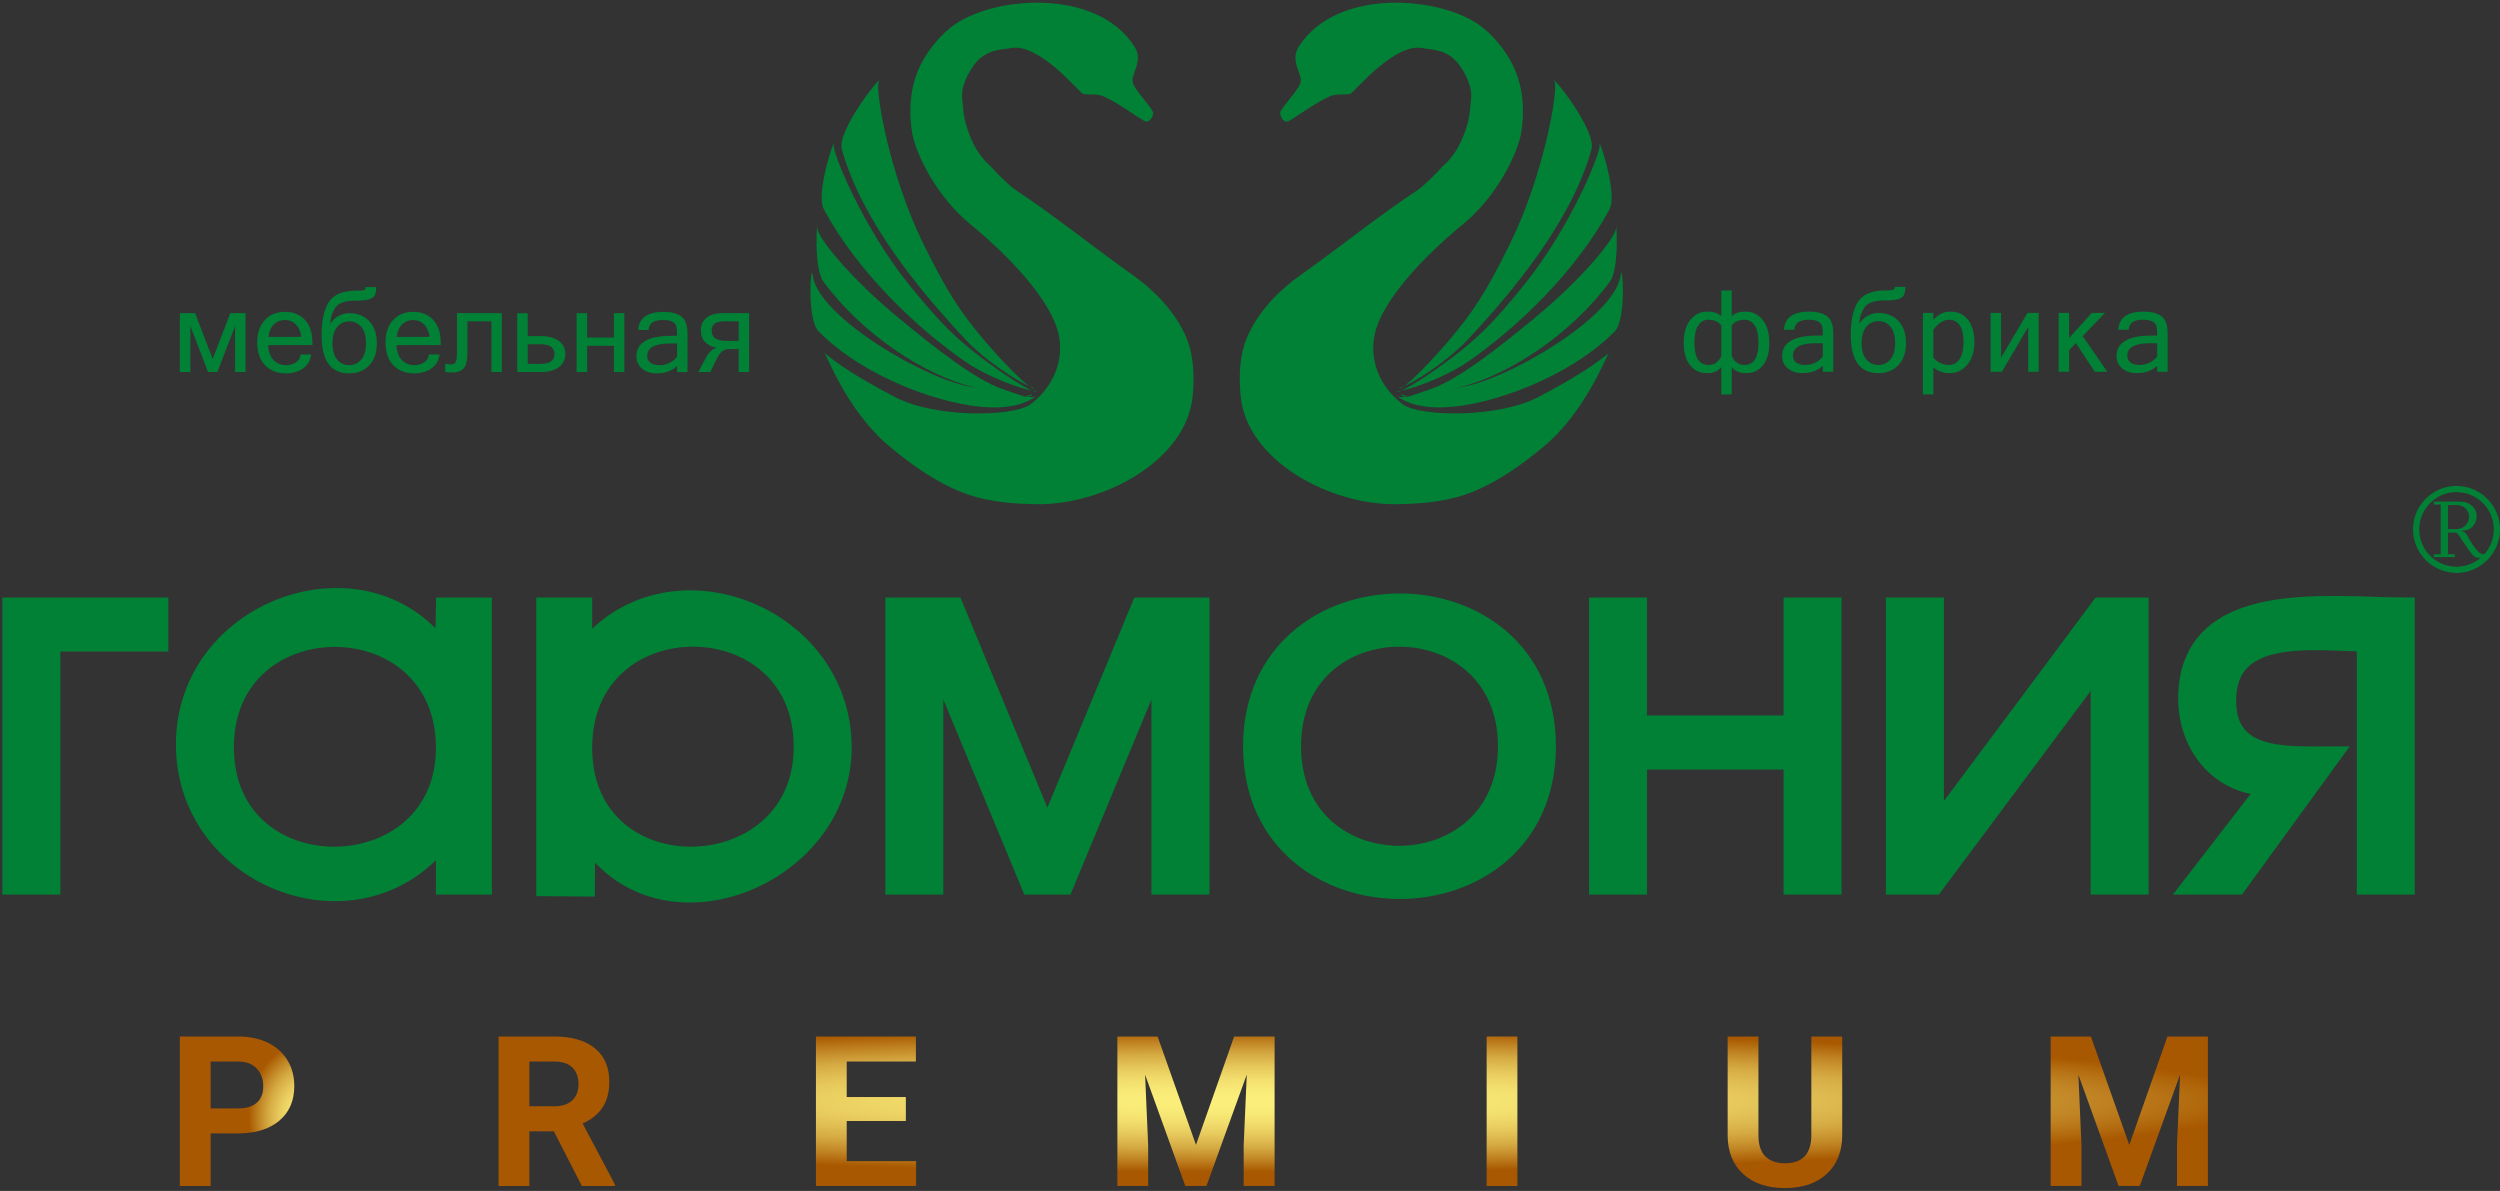 <?xml version="1.0" encoding="UTF-8"?> <svg xmlns="http://www.w3.org/2000/svg" width="804" height="383" viewBox="0 0 804 383" fill="none"><rect x="0" y="0" width="804" height="383" fill="#333333" stroke="none"/><path fill-rule="evenodd" clip-rule="evenodd" d="M517.563 113.408C514.003 116.264 508.691 120.401 494.569 127.761C481.654 134.491 456.729 134.05 451.248 130.081C444.528 125.22 438.627 115.224 443.279 103.78C448.549 90.813 465.233 76.365 470.157 72.397C481.35 63.388 488.091 49.403 489.214 42.683C490.359 35.837 489.76 28.845 487.629 23.448C484.521 15.563 478.862 10.408 476.573 8.644C463.648 -1.352 429.787 -4.113 417.681 15.017C414.794 19.574 418.773 23.658 418.29 26.325C417.796 29.023 411.57 34.977 411.696 36.394C411.812 37.706 413.04 39.785 414.51 38.924C418.447 36.604 423.151 32.95 427.75 30.955C430.028 29.968 432.475 30.661 434.27 30.157C435.394 29.853 448.424 13.547 457.579 15.479C460.015 15.993 464.446 15.72 468.1 19.49C469.874 21.327 472.184 24.981 472.961 28.635C473.433 30.829 472.887 33.202 472.814 34.63C472.625 38.441 471.165 42.757 469.622 45.99C467.365 50.715 464.12 53.372 464.141 53.288C464.141 53.277 458.787 59.283 455.406 61.477C444.276 68.711 430.354 79.904 418.122 88.555C411.843 92.986 404.525 100.042 400.913 108.841C398.593 114.479 398.425 121.188 398.981 127.278C400.913 148.371 428.306 162.787 449.925 162.136C454.324 162 462.997 161.884 471.375 158.997C480.29 155.92 489.015 149.873 496.669 143.426C510.612 131.677 516.891 113.282 517.563 113.397V113.408Z" fill="#008136"></path><path fill-rule="evenodd" clip-rule="evenodd" d="M521.227 88.451C521.763 83.799 523.169 102.625 519.316 106.552C505.089 121.052 479.88 130.365 464.656 130.995C458.986 131.236 453.18 130.428 448.917 127.11C449.421 129.199 465.349 125.083 469.223 124.59C484.017 122.7 519.673 101.901 521.217 88.44L521.227 88.451Z" fill="#008136"></path><path fill-rule="evenodd" clip-rule="evenodd" d="M519.757 73.09C519.537 68.491 521.143 85.93 517.762 90.54C505.278 107.549 485.077 120.757 469.223 124.6C463.322 126.028 455.5 129.031 450.481 126.731C451.363 128.642 455.784 126.553 459.763 125.251C468.719 122.332 481.98 111.78 493.235 102.52C509.111 89.458 519.894 76.145 519.747 73.09H519.757Z" fill="#008136"></path><path fill-rule="evenodd" clip-rule="evenodd" d="M514.444 46.442C513.594 42.809 520.482 61.981 517.584 67.367C506.895 87.296 487.555 105.796 471.585 116.663C465.643 120.705 454.629 125.262 449.095 125.85C450.271 126.973 461.999 118.773 465.968 115.77C474.893 109.019 479.954 104.315 490.411 91.285C505.163 72.901 515.001 48.846 514.444 46.431V46.442Z" fill="#008136"></path><path fill-rule="evenodd" clip-rule="evenodd" d="M499.955 26.325C498.118 22.839 513.562 41.769 511.82 48.048C505.394 71.273 486.159 94.183 471.743 109.533C466.378 115.245 455.679 122.805 449.872 124.873C451.426 125.713 461.957 114.227 465.464 110.1C473.349 100.829 477.591 94.677 485.529 78.581C496.721 55.87 501.173 28.634 499.945 26.325H499.955Z" fill="#008136"></path><path fill-rule="evenodd" clip-rule="evenodd" d="M264.987 113.408C268.546 116.264 273.859 120.401 287.98 127.761C300.895 134.491 325.821 134.05 331.301 130.081C338.021 125.22 343.922 115.224 339.271 103.78C333.989 90.813 317.316 76.365 312.392 72.397C301.199 63.388 294.459 49.403 293.335 42.683C292.191 35.837 292.789 28.845 294.921 23.448C298.028 15.563 303.688 10.408 305.977 8.644C318.902 -1.352 352.762 -4.113 364.868 15.017C367.756 19.574 363.776 23.658 364.259 26.325C364.753 29.023 370.979 34.977 370.853 36.394C370.738 37.706 369.509 39.785 368.039 38.924C364.102 36.604 359.398 32.95 354.799 30.955C352.521 29.968 350.075 30.661 348.279 30.157C347.156 29.853 334.126 13.547 324.97 15.479C322.534 15.993 318.093 15.72 314.45 19.49C312.675 21.327 310.365 24.981 309.588 28.635C309.116 30.829 309.662 33.202 309.735 34.63C309.924 38.441 311.384 42.757 312.927 45.99C315.185 50.715 318.429 53.372 318.408 53.288C318.408 53.277 323.763 59.283 327.144 61.477C338.273 68.711 352.196 79.904 364.427 88.555C370.706 92.986 378.024 100.042 381.636 108.841C383.957 114.479 384.125 121.188 383.568 127.278C381.636 148.371 354.243 162.787 332.624 162.136C328.225 162 319.553 161.884 311.174 158.997C302.26 155.92 293.535 149.873 285.881 143.426C271.937 131.677 265.658 113.282 264.987 113.397V113.408Z" fill="#008136"></path><path fill-rule="evenodd" clip-rule="evenodd" d="M261.333 88.451C260.797 83.799 259.39 102.625 263.244 106.552C277.47 121.052 302.68 130.365 317.904 130.995C323.574 131.236 329.38 130.428 333.643 127.11C333.139 129.199 317.211 125.083 313.337 124.59C298.543 122.7 262.887 101.901 261.343 88.44L261.333 88.451Z" fill="#008136"></path><path fill-rule="evenodd" clip-rule="evenodd" d="M262.792 73.09C263.013 68.491 261.406 85.93 264.787 90.54C277.271 107.549 297.472 120.757 313.326 124.6C319.227 126.028 327.049 129.031 332.068 126.731C331.186 128.642 326.766 126.553 322.786 125.251C313.83 122.332 300.569 111.78 289.314 102.52C273.439 89.458 262.656 76.145 262.803 73.09H262.792Z" fill="#008136"></path><path fill-rule="evenodd" clip-rule="evenodd" d="M268.115 46.442C268.966 42.809 262.078 61.981 264.976 67.367C275.665 87.296 295.005 105.796 310.974 116.663C316.917 120.705 327.931 125.262 333.464 125.85C332.288 126.973 320.56 118.773 316.592 115.77C307.667 109.019 302.606 104.315 292.149 91.285C277.397 72.901 267.559 48.846 268.115 46.431V46.442Z" fill="#008136"></path><path fill-rule="evenodd" clip-rule="evenodd" d="M282.605 26.325C284.442 22.839 268.997 41.769 270.74 48.048C277.166 71.273 296.401 94.183 310.817 109.533C316.182 115.245 326.881 122.805 332.687 124.873C331.133 125.713 320.602 114.227 317.096 110.1C309.21 100.829 304.969 94.677 297.031 78.581C285.839 55.87 281.387 28.634 282.615 26.325H282.605Z" fill="#008136"></path><path fill-rule="evenodd" clip-rule="evenodd" d="M450.072 285.873V275.121C467.522 275.121 484.972 263.414 484.972 240C484.972 216.555 467.522 204.775 450.072 204.743V193.929C473.612 193.929 497.152 209.289 497.152 240C497.152 270.712 473.612 285.894 450.072 285.862V285.873ZM589.001 284.466H576.822V244.242H526.456V284.466H514.276V195.388H526.456V233.333H576.822V195.388H589.001V284.466ZM687.76 284.466H675.58V212.492L621.917 284.466H609.738V195.388H621.917V267.362L675.58 195.388H687.76V284.466ZM773.352 284.466H761.173V206.297C745.003 206.297 715.909 201.289 715.909 225.354C715.909 244.694 735.218 243.266 749.329 243.266L719.374 284.466H705.378L729.905 252.715C714.04 252.715 703.73 239.738 703.73 224.703C703.73 188.637 749.592 195.388 773.352 195.388V284.466ZM450.072 193.939V204.754C432.622 204.722 415.171 216.45 415.171 240.011C415.171 263.572 432.622 275.132 450.072 275.132V285.883C426.532 285.852 402.992 270.533 402.992 240.021C402.992 209.51 426.532 193.95 450.072 193.95V193.939ZM222.841 287.007V275.142C240.659 274.985 258.477 263.225 258.477 240.168C258.477 217.112 240.659 204.733 222.841 204.743V193.089C246.78 193.551 270.656 212.439 270.656 240.336C270.656 268.234 246.339 286.461 222.841 287.007ZM385.71 284.466H373.53V208.743L342.095 284.466H331.564L300.128 208.743V284.466H287.949V195.388H306.711L336.835 268.181L366.958 195.388H385.72V284.466H385.71ZM222.841 193.089V204.743C205.024 204.743 187.206 216.629 187.206 240.494C187.206 264.359 205.024 275.3 222.841 275.142V287.007C209.486 287.322 196.404 281.61 188.193 267.856L188.077 285.085L175.688 284.98V195.399H187.206V210.707C196.446 198.191 209.654 192.847 222.841 193.099V193.089ZM107.704 286.576V275.016C125.563 275.09 143.423 263.624 143.423 240.494C143.423 217.363 125.563 204.838 107.704 204.817V192.826C121.122 192.438 134.404 197.834 143.098 210.843L143.423 195.367H154.952V284.445H143.423V267.835C134.236 280.844 120.975 286.566 107.704 286.555V286.576ZM50.912 206.297H16.179V284.466H4V195.388H50.912V206.297ZM107.704 192.837V204.827C89.844 204.806 71.984 216.66 71.984 240.336C71.984 264.013 89.844 274.953 107.704 275.027V286.587C83.765 286.566 59.805 267.845 59.805 239.36C59.805 212.355 83.975 193.54 107.704 192.847V192.837Z" fill="#008136"></path><path fill-rule="evenodd" clip-rule="evenodd" d="M50.912 206.297H16.179V284.466H4V195.388H50.912V206.297ZM154.941 284.466H143.423V267.856C117.678 304.32 59.805 283.615 59.805 239.36C59.805 195.104 119.054 174.851 143.098 210.864L143.423 195.388H154.952V284.466H154.941ZM143.423 240.494C143.423 192.942 71.984 192.963 71.984 240.336C71.984 287.71 143.423 286.755 143.423 240.494ZM270.667 240.336C270.667 282.555 210.851 305.801 188.203 267.856L188.088 285.085L175.699 284.98V195.398H187.217V210.707C213.224 175.46 270.667 197.078 270.667 240.347V240.336ZM258.487 240.168C258.487 193.005 187.217 192.753 187.217 240.494C187.217 288.235 258.487 286.282 258.487 240.168ZM385.72 284.466H373.541V208.743L342.105 284.466H331.574L300.139 208.743V284.466H287.959V195.388H306.722L336.845 268.181L366.968 195.388H385.731V284.466H385.72ZM497.152 240.011C497.152 301.297 403.003 301.034 403.003 240.011C403.003 178.988 497.152 178.589 497.152 240.011ZM484.972 240.011C484.972 193.12 415.182 192.879 415.182 240.011C415.182 287.143 484.972 286.828 484.972 240.011ZM589.001 284.466H576.822V244.242H526.456V284.466H514.276V195.388H526.456V233.333H576.822V195.388H589.001V284.466ZM687.76 284.466H675.58V212.492L621.917 284.466H609.738V195.388H621.917V267.362L675.58 195.388H687.76V284.466ZM773.352 284.466H761.173V206.297C745.003 206.297 715.909 201.289 715.909 225.354C715.909 244.694 735.218 243.266 749.329 243.266L719.374 284.466H705.378L729.905 252.715C714.04 252.715 703.73 239.738 703.73 224.703C703.73 188.637 749.592 195.388 773.352 195.388V284.466Z" stroke="#008136" stroke-width="6.46" stroke-miterlimit="22.93"></path><path fill-rule="evenodd" clip-rule="evenodd" d="M76.195 333.341H76.594C80.195 333.341 83.376 334.002 86.117 335.325C88.857 336.648 90.957 338.528 92.438 340.963C93.918 343.399 94.642 346.171 94.642 349.279C94.642 353.993 93.036 357.71 89.813 360.43C86.589 363.149 82.127 364.503 76.426 364.503H76.205V356.461H76.604C79.219 356.461 81.213 355.841 82.599 354.613C83.975 353.384 84.657 351.631 84.657 349.342C84.657 347.053 83.954 345.079 82.568 343.63C81.182 342.181 79.271 341.436 76.825 341.383H76.205V333.341H76.195ZM67.743 364.503V381.408H57.842V333.341H76.195V341.383H67.743V356.461H76.195V364.503H67.743Z" fill="url(#paint0_radial_135_2747)"></path><path fill-rule="evenodd" clip-rule="evenodd" d="M178.155 333.341H178.197C183.878 333.341 188.256 334.601 191.332 337.142C194.419 339.672 195.952 343.252 195.952 347.883C195.952 351.159 195.238 353.899 193.821 356.083C192.403 358.277 190.261 360.031 187.374 361.322L197.769 380.946V381.408H187.133L178.145 363.873V355.789H178.229C180.717 355.789 182.649 355.159 184.004 353.899C185.369 352.639 186.051 350.896 186.051 348.67C186.051 346.444 185.4 344.638 184.109 343.336C182.828 342.045 180.854 341.383 178.187 341.383H178.145V333.341H178.155ZM178.134 363.831H170.249V381.408H160.348V333.341H178.155V341.383H170.249V355.778H178.155V363.863L178.134 363.821V363.831Z" fill="url(#paint1_radial_135_2747)"></path><path fill-rule="evenodd" clip-rule="evenodd" d="M291.319 360.514H272.305V373.417H294.616V381.397H262.404V333.341H294.553V341.383H272.305V352.807H291.319V360.514Z" fill="url(#paint2_radial_135_2747)"></path><path fill-rule="evenodd" clip-rule="evenodd" d="M372.281 333.341L384.628 368.199L396.902 333.341H409.911V381.397H399.968V368.262L400.966 345.583L387.999 381.397H381.185L368.26 345.615L369.247 368.262V381.397H359.346V333.341H372.281Z" fill="url(#paint3_radial_135_2747)"></path><path d="M487.996 333.341H478.106V381.408H487.996V333.341Z" fill="url(#paint4_radial_135_2747)"></path><path fill-rule="evenodd" clip-rule="evenodd" d="M592.456 333.341V365.007C592.456 370.268 590.807 374.425 587.521 377.491C584.235 380.547 579.741 382.08 574.04 382.08C568.338 382.08 563.971 380.589 560.663 377.617C557.366 374.656 555.686 370.562 555.613 365.375V333.341H565.514V365.06C565.514 368.21 566.27 370.499 567.782 371.948C569.294 373.386 571.373 374.11 574.04 374.11C579.604 374.11 582.429 371.181 582.523 365.333V333.351H592.456V333.341Z" fill="url(#paint5_radial_135_2747)"></path><path fill-rule="evenodd" clip-rule="evenodd" d="M672.431 333.341L684.778 368.199L697.052 333.341H710.061V381.397H700.118V368.262L701.115 345.583L688.148 381.397H681.334L668.409 345.615L669.396 368.262V381.397H659.495V333.341H672.431Z" fill="url(#paint6_radial_135_2747)"></path><path fill-rule="evenodd" clip-rule="evenodd" d="M57.842 119.644V100.714H62.745L68.404 115.434L74.074 100.714H78.967V119.644H75.607V104.819L69.906 119.644H66.903L61.212 104.819V119.644H57.842Z" fill="#008136"></path><path fill-rule="evenodd" clip-rule="evenodd" d="M91.965 120.085C91.839 120.085 91.724 120.085 91.608 120.085V117.439C91.724 117.439 91.85 117.439 91.965 117.439C93.141 117.439 94.201 117.135 95.146 116.536C96.091 115.938 96.585 115.077 96.637 113.975H100.113C99.85 115.927 98.968 117.429 97.467 118.489C95.965 119.55 94.128 120.075 91.965 120.075V120.085ZM91.608 100.283C94.296 100.283 96.448 101.155 98.055 102.866C99.672 104.588 100.47 107.034 100.47 110.174V110.982H91.608V108.347H96.921C96.648 106.53 96.028 105.165 95.083 104.263C94.138 103.36 92.983 102.908 91.608 102.908V100.283ZM91.608 120.075C88.994 120.001 86.873 119.13 85.256 117.471C83.565 115.728 82.725 113.303 82.725 110.184C82.725 107.066 83.544 104.672 85.182 102.919C86.81 101.165 88.952 100.294 91.597 100.294H91.618V102.919H91.597C90.254 102.919 89.099 103.37 88.143 104.263C87.177 105.165 86.568 106.53 86.306 108.357H91.618V110.993H86.232C86.379 113.177 86.978 114.804 88.049 115.864C89.025 116.841 90.222 117.366 91.618 117.439V120.085L91.608 120.075Z" fill="#008136"></path><path fill-rule="evenodd" clip-rule="evenodd" d="M112.313 100.714C114.969 100.714 117.111 101.564 118.749 103.276C120.377 104.998 121.196 107.36 121.196 110.394C121.196 113.429 120.377 115.791 118.749 117.503C117.111 119.214 114.969 120.075 112.313 120.075V117.44C113.867 117.44 115.158 116.841 116.177 115.655C117.195 114.458 117.71 112.704 117.71 110.384C117.71 108.063 117.195 106.31 116.177 105.124C115.158 103.937 113.867 103.339 112.313 103.339V100.703V100.714ZM112.313 93.606C112.964 93.532 113.667 93.49 114.402 93.49C115.82 93.49 116.712 93.417 117.069 93.27C117.437 93.123 117.615 92.808 117.615 92.325H120.975C120.975 93.574 120.818 94.467 120.503 95.013C120.188 95.559 119.579 95.978 118.686 96.272C117.783 96.556 116.292 96.703 114.182 96.703C113.52 96.703 112.901 96.734 112.324 96.797V93.606H112.313ZM106.213 104.231C106.822 103.139 107.693 102.278 108.817 101.648C109.951 101.029 111.116 100.714 112.313 100.714V103.349C110.759 103.349 109.468 103.948 108.449 105.134C107.431 106.321 106.916 108.084 106.916 110.394C106.916 112.704 107.431 114.468 108.449 115.665C109.468 116.852 110.759 117.45 112.313 117.45V120.085C106.391 120.085 103.43 116.001 103.43 107.832C103.43 102.929 104.249 99.307 105.866 96.987C107.2 95.086 109.352 93.952 112.313 93.616V96.808C110.014 97.07 108.47 97.858 107.683 99.16C106.706 100.798 106.213 102.488 106.213 104.242V104.231Z" fill="#008136"></path><path fill-rule="evenodd" clip-rule="evenodd" d="M133.218 120.085C133.092 120.085 132.976 120.085 132.861 120.085V117.439C132.976 117.439 133.102 117.439 133.218 117.439C134.393 117.439 135.454 117.135 136.399 116.536C137.344 115.938 137.837 115.077 137.89 113.975H141.365C141.103 115.927 140.221 117.429 138.719 118.489C137.218 119.55 135.38 120.075 133.218 120.075V120.085ZM132.861 100.283C135.548 100.283 137.701 101.155 139.307 102.866C140.924 104.588 141.722 107.034 141.722 110.174V110.982H132.861V108.347H138.173C137.9 106.53 137.281 105.165 136.336 104.263C135.391 103.36 134.236 102.908 132.861 102.908V100.283ZM132.861 120.075C130.246 120.001 128.125 119.13 126.508 117.471C124.818 115.728 123.978 113.303 123.978 110.184C123.978 107.066 124.797 104.672 126.435 102.919C128.062 101.165 130.204 100.294 132.85 100.294H132.871V102.919H132.85C131.506 102.919 130.351 103.37 129.396 104.263C128.43 105.165 127.821 106.53 127.558 108.357H132.871V110.993H127.485C127.632 113.177 128.23 114.804 129.301 115.864C130.278 116.841 131.475 117.366 132.871 117.439V120.085L132.861 120.075Z" fill="#008136"></path><path fill-rule="evenodd" clip-rule="evenodd" d="M146.951 100.714H161.388V119.634H158.038V103.349H150.332V113.208C150.332 115.907 149.901 117.681 149.051 118.532C148.2 119.382 147.003 119.802 145.46 119.802C144.547 119.802 143.791 119.739 143.192 119.623V116.915C143.833 117.093 144.463 117.188 145.071 117.188C145.806 117.188 146.31 116.925 146.573 116.4C146.835 115.875 146.961 114.836 146.961 113.282V100.714H146.951Z" fill="#008136"></path><path fill-rule="evenodd" clip-rule="evenodd" d="M174.019 108.095C176.465 108.106 178.376 108.62 179.73 109.649C181.116 110.689 181.799 112.096 181.799 113.86C181.799 115.623 181.106 117.051 179.73 118.08C178.365 119.099 176.465 119.624 174.019 119.634V117.009C176.885 116.957 178.323 115.907 178.323 113.86C178.323 111.812 176.885 110.773 174.019 110.72V108.095ZM169.714 108.095H174.019V110.72H173.798H169.714V117.02H174.019V119.645H173.935H166.333V100.725H169.703V108.106L169.714 108.095Z" fill="#008136"></path><path fill-rule="evenodd" clip-rule="evenodd" d="M185.442 119.644V100.714H188.823V108.568H197.433V100.714H200.792V119.644H197.433V111.203H188.823V119.644H185.442Z" fill="#008136"></path><path fill-rule="evenodd" clip-rule="evenodd" d="M217.749 114.668V110.468H215.45C214.526 110.468 213.696 110.52 212.94 110.615V108.148C213.906 108.053 214.967 108.001 216.101 108.001H217.749C217.749 106.646 217.676 105.659 217.539 105.05C217.392 104.431 216.993 103.927 216.342 103.528C215.681 103.118 214.641 102.919 213.224 102.919C213.129 102.919 213.035 102.919 212.951 102.919V100.294C213.098 100.294 213.255 100.294 213.402 100.294C215.828 100.294 217.718 100.777 219.072 101.743C220.426 102.709 221.109 104.588 221.109 107.413V119.655H217.749V117.713C216.437 118.931 214.83 119.687 212.94 119.97V117.419C213.749 117.324 214.536 117.093 215.303 116.715C216.342 116.211 217.151 115.539 217.749 114.678V114.668ZM212.94 110.615C209.738 111.024 208.132 112.305 208.132 114.447C208.132 115.413 208.489 116.148 209.202 116.673C209.916 117.188 210.872 117.45 212.09 117.45C212.373 117.45 212.657 117.429 212.94 117.398V119.949C212.363 120.033 211.764 120.075 211.124 120.075C209.244 120.075 207.701 119.571 206.483 118.553C205.276 117.534 204.667 116.222 204.667 114.615C204.667 110.856 207.428 108.694 212.93 108.127V110.594L212.94 110.615ZM212.94 100.294V102.919C210.126 102.982 208.678 104.053 208.583 106.121H205.234C205.475 102.352 208.048 100.409 212.951 100.294H212.94Z" fill="#008136"></path><path fill-rule="evenodd" clip-rule="evenodd" d="M233.204 100.714H240.922V119.634H237.551V112.253H234.559C234.065 112.253 233.614 112.327 233.215 112.463V109.618C233.351 109.618 233.477 109.618 233.624 109.618H237.562V103.339H233.215V100.704L233.204 100.714ZM232.175 100.714H233.204V103.349H232.7C230.139 103.349 228.868 104.347 228.868 106.342C228.868 108.442 230.317 109.523 233.215 109.618V112.463C232.858 112.589 232.532 112.768 232.249 112.999C231.64 113.492 231.052 114.321 230.475 115.487L228.427 119.645H224.553L227.125 114.899C227.955 113.303 229.068 112.285 230.443 111.833C227.073 111.151 225.393 109.292 225.393 106.237C225.393 104.536 225.991 103.192 227.199 102.205C228.396 101.218 230.065 100.725 232.186 100.725L232.175 100.714Z" fill="#008136"></path><path fill-rule="evenodd" clip-rule="evenodd" d="M561.23 100.21H561.377C563.645 100.21 565.472 101.103 566.89 102.888C568.307 104.672 569.01 107.129 569.01 110.258C569.01 113.387 568.338 115.697 566.994 117.419C565.64 119.151 563.845 120.002 561.598 120.002C561.472 120.002 561.346 120.002 561.23 120.002V117.366C564.097 117.251 565.535 114.878 565.535 110.258C565.535 107.791 565.136 105.943 564.349 104.704C563.603 103.528 562.553 102.909 561.23 102.846V100.221V100.21ZM556.925 101.659C557.933 100.714 559.372 100.231 561.23 100.21V102.835C561.157 102.835 561.083 102.835 561.01 102.835C559.193 102.835 557.828 103.455 556.925 104.693V114.311C557.135 115.14 557.629 115.865 558.385 116.463C559.141 117.072 560.012 117.377 561.01 117.377C561.083 117.377 561.157 117.377 561.23 117.377V120.012C559.319 119.939 557.881 119.288 556.925 118.038V126.847H553.576V118.038C552.61 119.277 551.172 119.939 549.261 120.012V117.377C549.334 117.377 549.397 117.377 549.471 117.377C550.699 117.377 551.686 116.978 552.442 116.18C553.198 115.392 553.576 114.763 553.576 114.311V104.693C552.673 103.455 551.308 102.835 549.471 102.835C549.397 102.835 549.324 102.835 549.261 102.835V100.21C551.119 100.231 552.558 100.714 553.576 101.659V93.417H556.925V101.659ZM549.25 120.002C549.124 120.002 549.009 120.002 548.883 120.002C546.646 120.002 544.851 119.141 543.497 117.419C542.153 115.697 541.47 113.314 541.47 110.258C541.47 107.203 542.174 104.672 543.591 102.888C545.009 101.103 546.846 100.21 549.103 100.21H549.24V102.835C547.917 102.898 546.877 103.518 546.121 104.693C545.323 105.932 544.924 107.791 544.924 110.248C544.924 114.878 546.363 117.251 549.24 117.356V119.991L549.25 120.002Z" fill="#008136"></path><path fill-rule="evenodd" clip-rule="evenodd" d="M586.219 114.584V110.384H583.92C582.996 110.384 582.166 110.436 581.41 110.531V108.064C582.376 107.969 583.437 107.917 584.571 107.917H586.219C586.219 106.562 586.146 105.575 586.009 104.966C585.862 104.347 585.463 103.843 584.812 103.444C584.151 103.034 583.111 102.835 581.694 102.835C581.599 102.835 581.505 102.835 581.421 102.835V100.21C581.568 100.21 581.725 100.21 581.872 100.21C584.298 100.21 586.188 100.693 587.542 101.659C588.896 102.625 589.579 104.504 589.579 107.329V119.571H586.219V117.629C584.907 118.847 583.3 119.603 581.41 119.886V117.335C582.219 117.24 583.006 117.009 583.773 116.631C584.812 116.127 585.621 115.455 586.219 114.594V114.584ZM581.41 110.531C578.208 110.94 576.602 112.221 576.602 114.363C576.602 115.329 576.958 116.064 577.672 116.589C578.386 117.104 579.342 117.366 580.56 117.366C580.843 117.366 581.127 117.345 581.41 117.314V119.865C580.833 119.949 580.234 119.991 579.594 119.991C577.714 119.991 576.171 119.487 574.953 118.469C573.746 117.45 573.137 116.138 573.137 114.531C573.137 110.772 575.898 108.61 581.4 108.043V110.51L581.41 110.531ZM581.41 100.21V102.835C578.596 102.898 577.148 103.969 577.053 106.037H573.704C573.945 102.268 576.518 100.325 581.421 100.21H581.41Z" fill="#008136"></path><path fill-rule="evenodd" clip-rule="evenodd" d="M604.089 100.641C606.746 100.641 608.888 101.491 610.525 103.202C612.153 104.924 612.972 107.287 612.972 110.321C612.972 113.355 612.153 115.718 610.525 117.429C608.888 119.141 606.746 120.002 604.089 120.002V117.366C605.643 117.366 606.935 116.768 607.953 115.581C608.972 114.384 609.486 112.631 609.486 110.311C609.486 107.99 608.972 106.237 607.953 105.05C606.935 103.864 605.643 103.265 604.089 103.265V100.63V100.641ZM604.089 93.532C604.74 93.459 605.444 93.417 606.179 93.417C607.596 93.417 608.489 93.343 608.846 93.196C609.213 93.049 609.392 92.734 609.392 92.251H612.751C612.751 93.501 612.594 94.393 612.279 94.939C611.964 95.485 611.355 95.905 610.462 96.199C609.56 96.483 608.069 96.63 605.958 96.63C605.297 96.63 604.677 96.661 604.1 96.724V93.532H604.089ZM597.989 104.158C598.598 103.066 599.469 102.205 600.593 101.575C601.727 100.956 602.892 100.641 604.089 100.641V103.276C602.535 103.276 601.244 103.874 600.225 105.061C599.207 106.247 598.693 108.011 598.693 110.321C598.693 112.631 599.207 114.395 600.225 115.592C601.244 116.778 602.535 117.377 604.089 117.377V120.012C598.168 120.012 595.207 115.928 595.207 107.759C595.207 102.856 596.026 99.234 597.643 96.913C598.976 95.002 601.128 93.879 604.089 93.543V96.735C601.79 96.997 600.246 97.785 599.459 99.087C598.483 100.725 597.989 102.415 597.989 104.168V104.158Z" fill="#008136"></path><path fill-rule="evenodd" clip-rule="evenodd" d="M626.621 100.231C626.8 100.22 626.989 100.21 627.178 100.21C629.645 100.21 631.556 101.092 632.921 102.845C634.275 104.599 634.958 106.972 634.958 109.954C634.958 112.935 634.202 115.508 632.679 117.303C631.168 119.109 629.257 120.002 626.947 120.002C626.842 120.002 626.726 120.002 626.621 120.002V117.366H626.726C628.186 117.366 629.33 116.747 630.191 115.497C631.042 114.258 631.472 112.4 631.472 109.943C631.472 107.612 631.063 105.848 630.254 104.63C629.446 103.423 628.322 102.824 626.873 102.824C626.789 102.824 626.705 102.824 626.621 102.824V100.21V100.231ZM621.77 102.908C623.135 101.27 624.752 100.378 626.621 100.231V102.845C624.847 102.94 623.23 104.021 621.77 106.079V115.067C623.177 116.568 624.805 117.335 626.621 117.366V120.002C624.721 119.939 623.093 119.309 621.77 118.101V126.837H618.4V100.64H621.77V102.908Z" fill="#008136"></path><path fill-rule="evenodd" clip-rule="evenodd" d="M640.176 119.561V100.641H643.546V115.025L652.02 100.641H655.631V119.561H652.271V105.166L643.798 119.561H640.176Z" fill="#008136"></path><path fill-rule="evenodd" clip-rule="evenodd" d="M677.691 119.561H673.68L667.611 110.321L665.417 112.621V119.561H662.047V100.641H665.417V108.715L672.714 100.641H676.956L669.795 108.085L677.691 119.561Z" fill="#008136"></path><path fill-rule="evenodd" clip-rule="evenodd" d="M693.755 114.584V110.384H691.456C690.532 110.384 689.702 110.436 688.946 110.531V108.064C689.912 107.969 690.973 107.917 692.107 107.917H693.755C693.755 106.562 693.682 105.575 693.545 104.966C693.398 104.347 692.999 103.843 692.348 103.444C691.687 103.034 690.647 102.835 689.23 102.835C689.135 102.835 689.041 102.835 688.957 102.835V100.21C689.104 100.21 689.261 100.21 689.408 100.21C691.834 100.21 693.724 100.693 695.078 101.659C696.432 102.625 697.115 104.504 697.115 107.329V119.571H693.755V117.629C692.443 118.847 690.836 119.603 688.946 119.886V117.335C689.755 117.24 690.542 117.009 691.309 116.631C692.348 116.127 693.157 115.455 693.755 114.594V114.584ZM688.946 110.531C685.744 110.94 684.138 112.221 684.138 114.363C684.138 115.329 684.495 116.064 685.209 116.589C685.922 117.104 686.878 117.366 688.096 117.366C688.379 117.366 688.663 117.345 688.946 117.314V119.865C688.369 119.949 687.77 119.991 687.13 119.991C685.25 119.991 683.707 119.487 682.489 118.469C681.282 117.45 680.673 116.138 680.673 114.531C680.673 110.772 683.434 108.61 688.936 108.043V110.51L688.946 110.531ZM688.946 100.21V102.835C686.132 102.898 684.684 103.969 684.589 106.037H681.24C681.481 102.268 684.054 100.325 688.957 100.21H688.946Z" fill="#008136"></path><path fill-rule="evenodd" clip-rule="evenodd" d="M790.015 182.253C793.322 182.253 796.325 180.899 798.488 178.736C800.661 176.562 802.005 173.57 802.005 170.273V170.252C802.005 166.945 800.661 163.952 798.488 161.779C796.314 159.606 793.322 158.262 790.025 158.262H790.015V156.277H790.025C793.868 156.277 797.354 157.852 799.884 160.383C802.425 162.913 803.99 166.409 804 170.263V170.284C804 174.127 802.425 177.612 799.895 180.143C797.364 182.673 793.857 184.248 790.015 184.259V182.274V182.253ZM790.015 158.251C786.718 158.251 783.715 159.606 781.542 161.779C779.379 163.942 778.024 166.945 778.024 170.242V170.263C778.024 173.57 779.379 176.573 781.542 178.736C783.715 180.909 786.707 182.253 790.004 182.253H790.015V184.238H790.004C786.161 184.238 782.665 182.663 780.135 180.132C777.604 177.591 776.029 174.095 776.029 170.252V170.231C776.029 166.388 777.604 162.903 780.135 160.372C782.665 157.831 786.161 156.267 790.015 156.256V158.241V158.251Z" fill="#008136"></path><path fill-rule="evenodd" clip-rule="evenodd" d="M790.666 161.307H790.718C792.325 161.307 793.532 161.601 794.361 162.178C795.191 162.756 795.758 163.407 796.083 164.11C796.241 164.446 796.356 164.782 796.419 165.107C796.482 165.433 796.514 165.737 796.514 166C796.514 167.155 796.125 168.205 795.338 169.15C794.561 170.095 793.427 170.599 791.947 170.672L791.579 170.693V170.83L792.167 170.935C792.398 171.029 792.587 171.134 792.734 171.271C792.892 171.407 793.028 171.565 793.175 171.764C793.427 172.132 793.742 172.688 794.12 173.402C794.498 174.127 795.18 175.145 796.157 176.457C796.535 176.961 796.934 177.381 797.354 177.728C797.784 178.074 798.32 178.253 798.96 178.253H799.191C799.275 178.253 799.349 178.253 799.422 178.221V179.156C799.422 179.156 799.349 179.156 799.317 179.187C799.286 179.208 799.244 179.219 799.212 179.24C799.034 179.313 798.834 179.355 798.624 179.387C798.414 179.408 798.131 179.429 797.795 179.429C797.354 179.429 796.965 179.397 796.65 179.334C796.335 179.271 796.031 179.145 795.747 178.946C795.359 178.662 794.939 178.2 794.477 177.581C794.025 176.961 793.406 176.069 792.619 174.914C791.653 173.476 791.012 172.52 790.687 172.069V172.048L790.676 170.074C791.569 169.937 792.314 169.559 792.913 168.94C793.679 168.152 794.057 167.228 794.057 166.178C794.057 165.212 793.7 164.352 792.986 163.575C792.419 162.955 791.642 162.588 790.666 162.462V161.286V161.307ZM782.738 161.307H790.666V162.483C790.414 162.451 790.141 162.43 789.868 162.43H787.274V170.147H789.92C790.183 170.147 790.424 170.126 790.666 170.095V172.069C790.34 171.628 790.088 171.365 789.889 171.302C789.836 171.281 789.773 171.281 789.71 171.281H787.264V178.242H789.479V179.177H782.728V178.242H784.943V162.252H782.728V161.317L782.738 161.307Z" fill="#008136"></path><defs><radialGradient id="paint0_radial_135_2747" cx="0" cy="0" r="1" gradientUnits="userSpaceOnUse" gradientTransform="translate(98.511 359.285) rotate(-90) scale(24.128 18.578)"><stop stop-color="#FCF07C"></stop><stop offset="0.15" stop-color="#F9EB78"></stop><stop offset="0.31" stop-color="#F2DE6D"></stop><stop offset="0.48" stop-color="#E6C85B"></stop><stop offset="0.66" stop-color="#D5AA43"></stop><stop offset="0.83" stop-color="#C08323"></stop><stop offset="1" stop-color="#A85800"></stop></radialGradient><radialGradient id="paint1_radial_135_2747" cx="0" cy="0" r="1" gradientUnits="userSpaceOnUse" gradientTransform="translate(-76.72 359.285) rotate(-90) scale(24.369 19.008)"><stop stop-color="#FCF07C"></stop><stop offset="0.15" stop-color="#F9EB78"></stop><stop offset="0.31" stop-color="#F2DE6D"></stop><stop offset="0.48" stop-color="#E6C85B"></stop><stop offset="0.66" stop-color="#D5AA43"></stop><stop offset="0.83" stop-color="#C08323"></stop><stop offset="1" stop-color="#A85800"></stop></radialGradient><radialGradient id="paint2_radial_135_2747" cx="0" cy="0" r="1" gradientUnits="userSpaceOnUse" gradientTransform="translate(403.517 354.089) scale(326.104 22.827)"><stop stop-color="#FCF07C"></stop><stop offset="0.15" stop-color="#F9EB78"></stop><stop offset="0.31" stop-color="#F2DE6D"></stop><stop offset="0.48" stop-color="#E6C85B"></stop><stop offset="0.66" stop-color="#D5AA43"></stop><stop offset="0.83" stop-color="#C08323"></stop><stop offset="1" stop-color="#A85800"></stop></radialGradient><radialGradient id="paint3_radial_135_2747" cx="0" cy="0" r="1" gradientUnits="userSpaceOnUse" gradientTransform="translate(403.517 354.089) scale(326.094 22.827)"><stop stop-color="#FCF07C"></stop><stop offset="0.15" stop-color="#F9EB78"></stop><stop offset="0.31" stop-color="#F2DE6D"></stop><stop offset="0.48" stop-color="#E6C85B"></stop><stop offset="0.66" stop-color="#D5AA43"></stop><stop offset="0.83" stop-color="#C08323"></stop><stop offset="1" stop-color="#A85800"></stop></radialGradient><radialGradient id="paint4_radial_135_2747" cx="0" cy="0" r="1" gradientUnits="userSpaceOnUse" gradientTransform="translate(403.517 354.089) scale(326.105 22.827)"><stop stop-color="#FCF07C"></stop><stop offset="0.15" stop-color="#F9EB78"></stop><stop offset="0.31" stop-color="#F2DE6D"></stop><stop offset="0.48" stop-color="#E6C85B"></stop><stop offset="0.66" stop-color="#D5AA43"></stop><stop offset="0.83" stop-color="#C08323"></stop><stop offset="1" stop-color="#A85800"></stop></radialGradient><radialGradient id="paint5_radial_135_2747" cx="0" cy="0" r="1" gradientUnits="userSpaceOnUse" gradientTransform="translate(403.517 354.089) scale(326.105 22.827)"><stop stop-color="#FCF07C"></stop><stop offset="0.15" stop-color="#F9EB78"></stop><stop offset="0.31" stop-color="#F2DE6D"></stop><stop offset="0.48" stop-color="#E6C85B"></stop><stop offset="0.66" stop-color="#D5AA43"></stop><stop offset="0.83" stop-color="#C08323"></stop><stop offset="1" stop-color="#A85800"></stop></radialGradient><radialGradient id="paint6_radial_135_2747" cx="0" cy="0" r="1" gradientUnits="userSpaceOnUse" gradientTransform="translate(403.517 354.089) scale(326.094 22.827)"><stop stop-color="#FCF07C"></stop><stop offset="0.15" stop-color="#F9EB78"></stop><stop offset="0.31" stop-color="#F2DE6D"></stop><stop offset="0.48" stop-color="#E6C85B"></stop><stop offset="0.66" stop-color="#D5AA43"></stop><stop offset="0.83" stop-color="#C08323"></stop><stop offset="1" stop-color="#A85800"></stop></radialGradient></defs></svg> 
